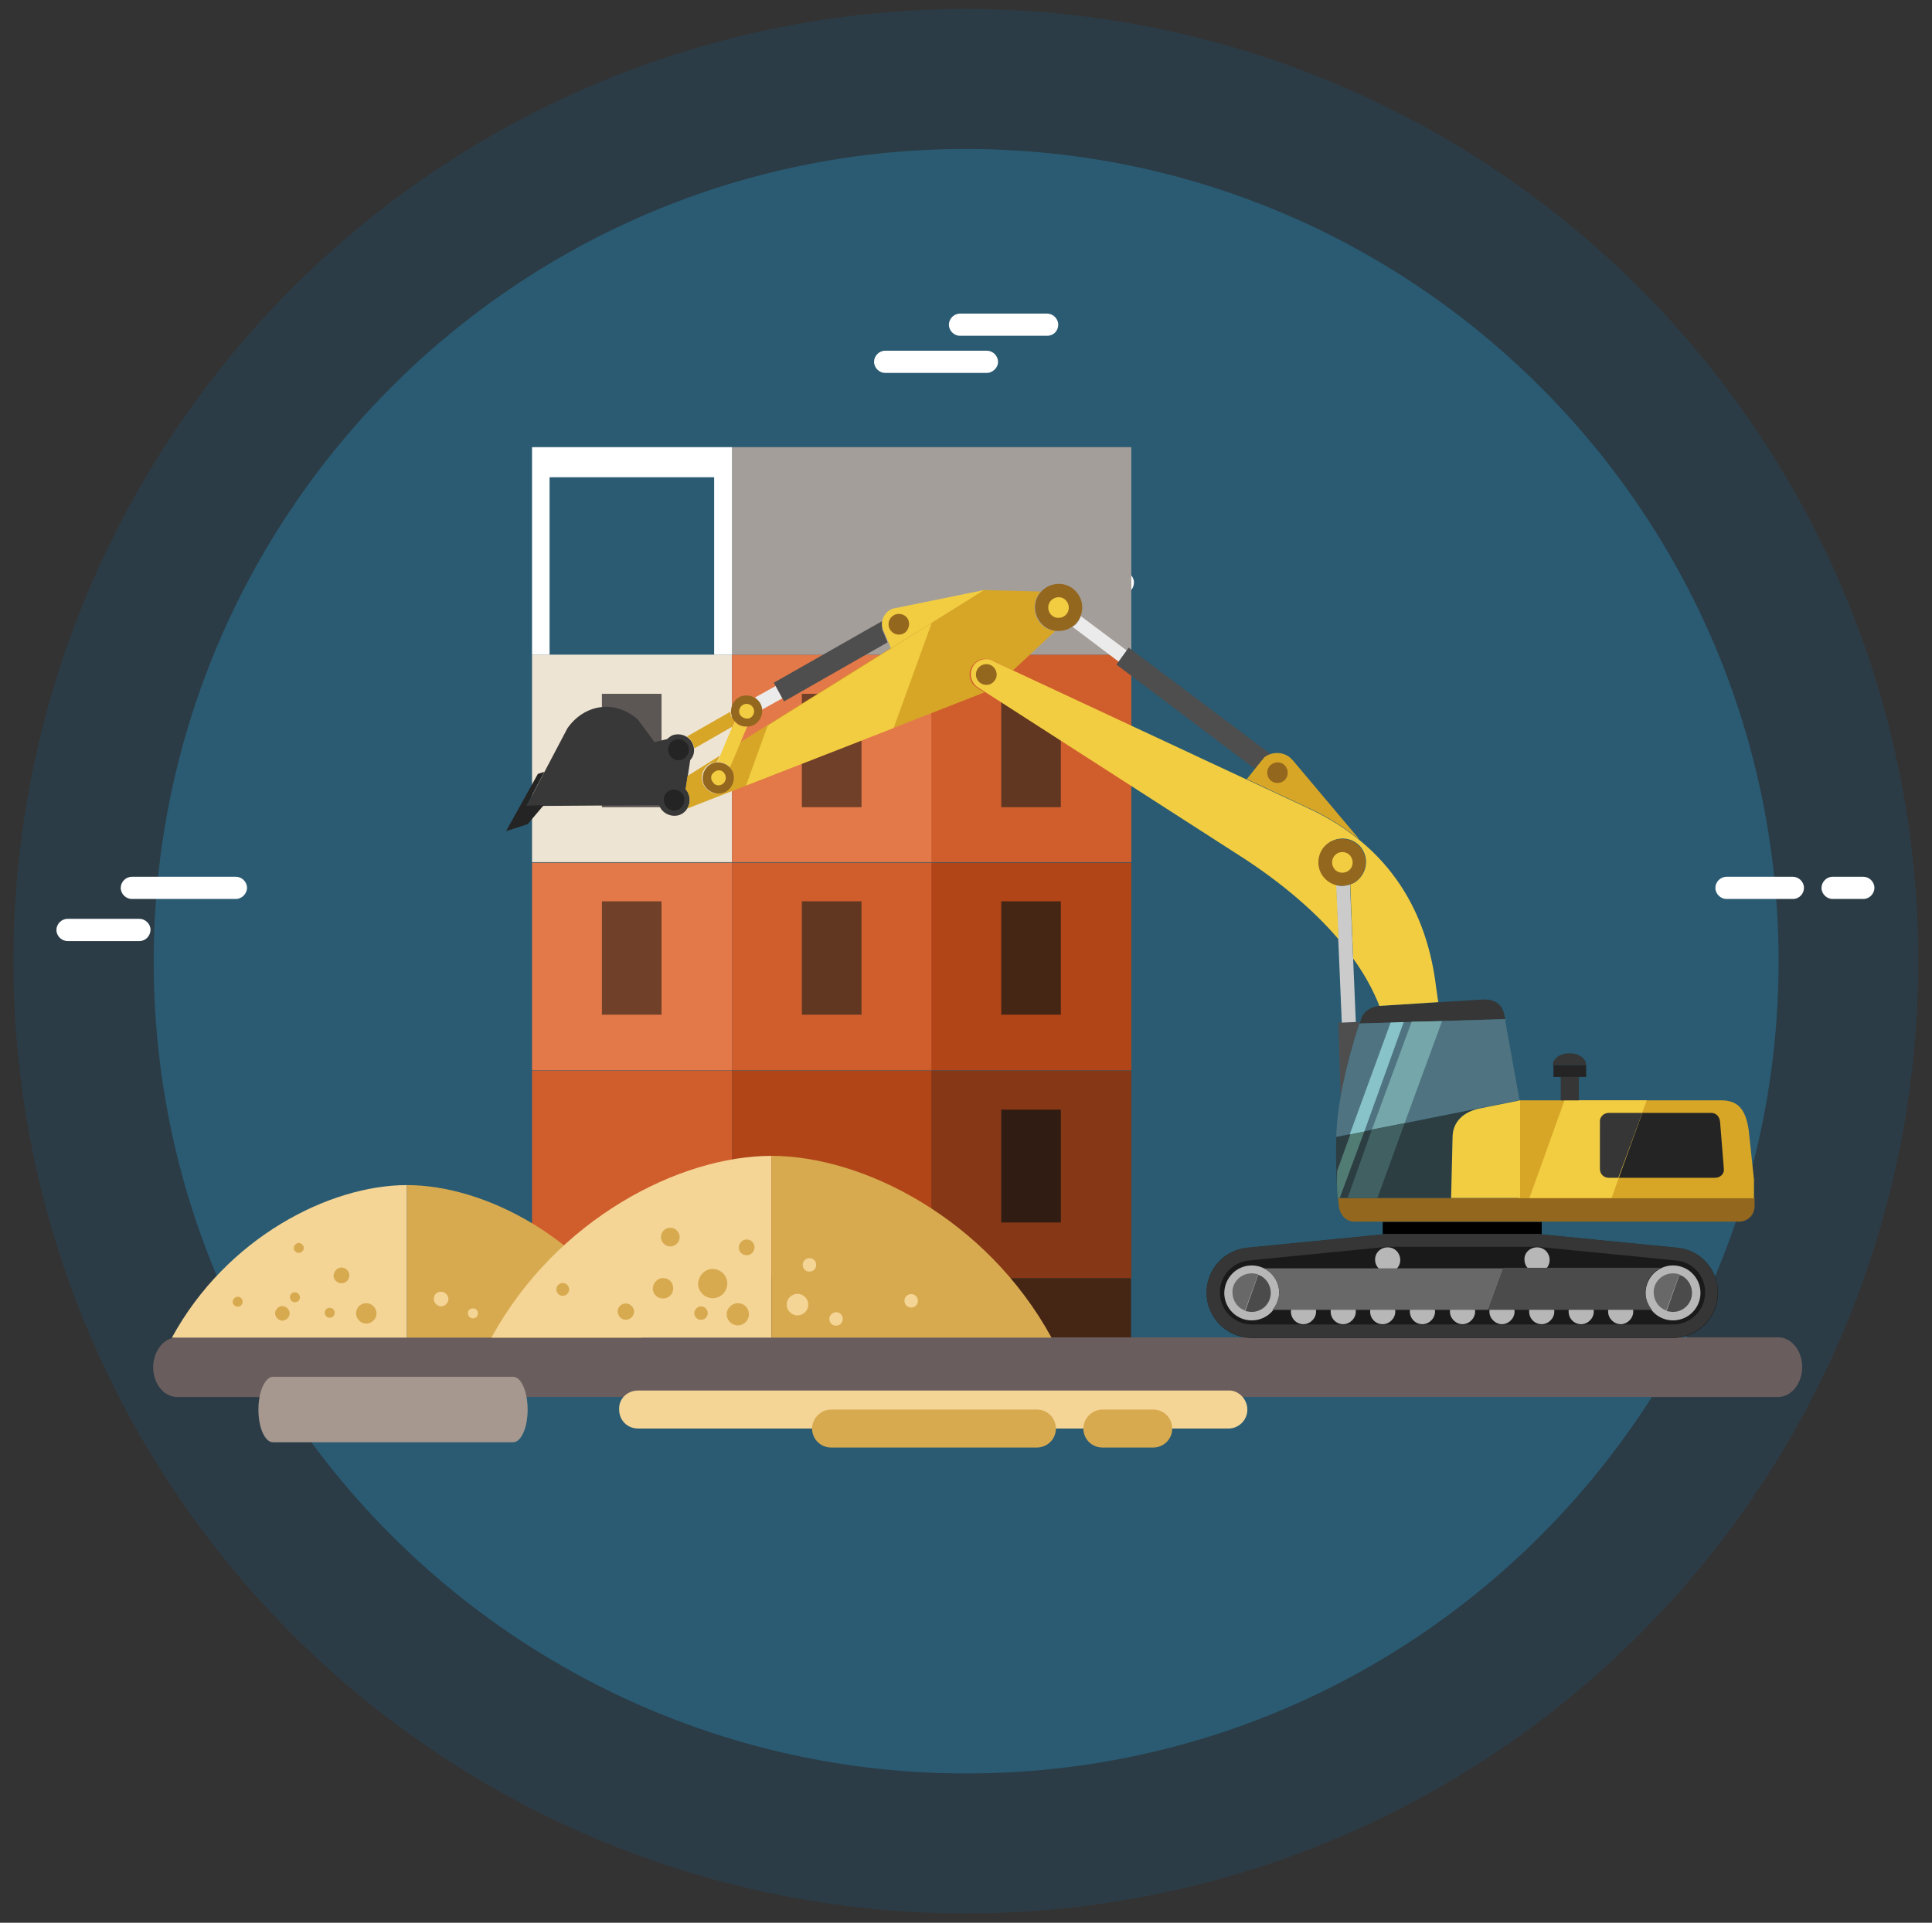 <?xml version="1.0" encoding="utf-8"?>
<!-- Generator: Adobe Illustrator 22.1.0, SVG Export Plug-In . SVG Version: 6.00 Build 0)  -->
<svg version="1.1" id="Layer_1" xmlns="http://www.w3.org/2000/svg" xmlns:xlink="http://www.w3.org/1999/xlink" x="0px" y="0px"
	 viewBox="0 0 660.9 657.9" style="enable-background:new 0 0 660.9 657.9;" xml:space="preserve">
<rect x="0" y="0" width="660.9" height="657.9" fill="#333333" stroke="none"/>
<style type="text/css">
	.st0{opacity:0.15;fill:#0071BC;enable-background:new    ;}
	.st1{opacity:0.28;fill:#29ABE2;enable-background:new    ;}
	.st2{fill:#FFFFFF;}
	.st3{fill:#623721;}
	.st4{fill:#452514;}
	.st5{fill:#D05E2D;}
	.st6{fill:#B14518;}
	.st7{fill:#853716;}
	.st8{fill:#E37949;}
	.st9{fill:#EEE4D3;}
	.st10{fill:#A49E9A;}
	.st11{fill:#301C12;}
	.st12{fill:#714028;}
	.st13{fill:#5C5755;}
	.st14{fill:#6A5D5D;}
	.st15{fill:#F4D596;}
	.st16{fill:#A6988F;}
	.st17{fill:#D8AA50;}
	.st18{fill:#383838;}
	.st19{fill:#242424;}
	.st20{fill:#EBEBEB;}
	.st21{fill:#D7A627;}
	.st22{fill:#353635;}
	.st23{fill:#94671F;}
	.st24{fill:#F2CD42;}
	.st25{fill:#4E4E4E;}
	.st26{fill:#CBCBCB;}
	.st27{fill:#2D3E43;}
	.st28{fill:#4F7380;}
	.st29{fill:#74A6AA;}
	.st30{fill:#87C3C8;}
	.st31{fill:#406061;}
	.st32{fill:#517C74;}
	.st33{fill:#1A1A1A;}
	.st34{fill:#B7B7B7;}
	.st35{fill:#4B4B4B;}
	.st36{fill:#686868;}
	.st37{fill:#FFDA7E;}
	.st38{fill:#E8BF5B;}
	.st39{fill:#F8693E;}
</style>
<g>
	<ellipse class="st0" cx="330.4" cy="328.9" rx="325.8" ry="325.8"/>
	<path class="st1" d="M608.4,325.5c1.8,153.5-121,279.5-274.5,281.3S54.4,485.8,52.6,332.3S173.6,52.8,327.1,51
		C480.5,49.2,606.4,172,608.4,325.5z"/>
	<g>
		<path class="st2" d="M286.8,203.1c-1,0-2-0.3-2.7-1.2l-15-15c-1.5-1.5-1.5-3.8,0-5.3s3.8-1.5,5.3,0l15,15c1.5,1.5,1.5,3.8,0,5.3
			C288.6,202.8,287.6,203.1,286.8,203.1z"/>
		<path class="st2" d="M271.8,203.1c-1,0-2-0.3-2.7-1.2c-1.5-1.5-1.5-3.8,0-5.3l15-15c1.5-1.5,3.8-1.5,5.3,0s1.5,3.8,0,5.3l-15,15
			C273.6,202.8,272.6,203.1,271.8,203.1z"/>
	</g>
	<g>
		<path class="st2" d="M578.3,453c-1,0-2-0.3-2.7-1.2l-15-15c-1.5-1.5-1.5-3.8,0-5.3s3.8-1.5,5.3,0l15,15c1.5,1.5,1.5,3.8,0,5.3
			C580.2,452.7,579.2,453,578.3,453z"/>
		<path class="st2" d="M563.3,453c-1,0-2-0.3-2.7-1.2c-1.5-1.5-1.5-3.8,0-5.3l15-15c1.5-1.5,3.8-1.5,5.3,0s1.5,3.8,0,5.3l-15,15
			C565.1,452.7,564.1,453,563.3,453z"/>
	</g>
	<g>
		<path class="st2" d="M113.3,460.6c-1,0-2-0.3-2.7-1.2l-15-15c-1.5-1.5-1.5-3.8,0-5.3s3.8-1.5,5.3,0l15,15c1.5,1.5,1.5,3.8,0,5.3
			C115.1,460.2,114.3,460.6,113.3,460.6z"/>
		<path class="st2" d="M98.2,460.6c-1,0-2-0.3-2.7-1.2c-1.5-1.5-1.5-3.8,0-5.3l15-15c1.5-1.5,3.8-1.5,5.3,0s1.5,3.8,0,5.3l-15,15
			C100.2,460.2,99.2,460.6,98.2,460.6z"/>
	</g>
	<path class="st2" d="M80.7,307.6H45.1c-2,0-3.8-1.7-3.8-3.8c0-2,1.7-3.8,3.8-3.8h35.6c2,0,3.8,1.7,3.8,3.8
		C84.5,305.8,82.7,307.6,80.7,307.6z"/>
	<path class="st2" d="M47.7,322H23.1c-2,0-3.8-1.7-3.8-3.8c0-2,1.7-3.8,3.8-3.8h24.6c2,0,3.8,1.7,3.8,3.8
		C51.4,320.3,49.8,322,47.7,322z"/>
	<path class="st2" d="M613.3,307.6h-22.7c-2,0-3.8-1.7-3.8-3.8c0-2,1.7-3.8,3.8-3.8h22.7c2,0,3.8,1.7,3.8,3.8
		C617.1,305.8,615.5,307.6,613.3,307.6z"/>
	<path class="st2" d="M637.4,307.6h-10.5c-2,0-3.8-1.7-3.8-3.8c0-2,1.7-3.8,3.8-3.8h10.5c2,0,3.8,1.7,3.8,3.8
		C641.2,305.8,639.5,307.6,637.4,307.6z"/>
	<path class="st2" d="M384.1,203.1h-41.3c-2,0-3.8-1.7-3.8-3.8c0-2.2,1.7-3.8,3.8-3.8h41.3c2,0,3.8,1.7,3.8,3.8
		C387.9,201.5,386.3,203.1,384.1,203.1z"/>
	<path class="st2" d="M337.6,127.6h-34.8c-2,0-3.8-1.7-3.8-3.8c0-2,1.7-3.8,3.8-3.8h34.8c2,0,3.8,1.7,3.8,3.8
		C341.5,125.7,339.6,127.6,337.6,127.6z"/>
	<path class="st2" d="M358.2,114.9h-29.8c-2,0-3.8-1.7-3.8-3.8c0-2,1.7-3.8,3.8-3.8h29.8c2,0,3.8,1.7,3.8,3.8
		C362,113.2,360.4,114.9,358.2,114.9z"/>
	<path class="st2" d="M305.4,415.1h-57.5c-2,0-3.8-1.7-3.8-3.8c0-2,1.7-3.8,3.8-3.8h57.5c2,0,3.8,1.7,3.8,3.8
		S307.4,415.1,305.4,415.1z"/>
	<path class="st2" d="M351.2,428.5h-55.5c-2,0-3.8-1.7-3.8-3.8c0-2,1.7-3.8,3.8-3.8h55.5c2,0,3.8,1.7,3.8,3.8
		C354.8,426.8,353.2,428.5,351.2,428.5z"/>
	<path class="st2" d="M383.1,486h-25.7c-2,0-3.8-1.7-3.8-3.8c0-2,1.7-3.8,3.8-3.8h25.7c2,0,3.8,1.7,3.8,3.8
		C386.9,484.3,385.3,486,383.1,486z"/>
	<path class="st2" d="M405,486h-8.2c-2,0-3.8-1.7-3.8-3.8c0-2,1.7-3.8,3.8-3.8h8.2c2,0,3.8,1.7,3.8,3.8C408.7,484.3,407,486,405,486
		z"/>
	<g>
		<polygon class="st3" points="205.9,379.7 226.3,379.7 226.3,418.3 205.9,418.3 		"/>
		<polygon class="st4" points="274.3,379.7 294.7,379.7 294.7,418.3 274.3,418.3 		"/>
		<polygon class="st4" points="182,437.3 386.9,437.3 386.9,457.7 182,457.7 		"/>
		<path class="st5" d="M182,366.3h68.4v71H182V366.3L182,366.3z M205.9,379.7h20.4v38.6h-20.4V379.7L205.9,379.7z"/>
		<path class="st6" d="M250.4,366.3h68.4v71h-68.4V366.3L250.4,366.3z M274.3,379.7h20.4v38.6h-20.4V379.7L274.3,379.7z"/>
		<path class="st7" d="M318.6,366.3H387v71h-68.4V366.3L318.6,366.3z M342.5,379.7h20.4v38.6h-20.4V379.7L342.5,379.7z"/>
		<path class="st8" d="M182,295.2h68.4v71H182V295.2L182,295.2z M205.9,308.4h20.4V347h-20.4V308.4L205.9,308.4z"/>
		<path class="st5" d="M250.4,295.2h68.4v71h-68.4V295.2L250.4,295.2z M274.3,308.4h20.4V347h-20.4V308.4L274.3,308.4z"/>
		<path class="st6" d="M318.6,295.2H387v71h-68.4V295.2L318.6,295.2z M342.5,308.4h20.4V347h-20.4V308.4L342.5,308.4z"/>
		<path class="st9" d="M182,224h68.4v71H182V224L182,224z M205.9,237.4h20.4V276h-20.4V237.4L205.9,237.4z"/>
		<path class="st8" d="M250.4,224h68.4v71h-68.4V224L250.4,224z M274.3,237.4h20.4V276h-20.4V237.4L274.3,237.4z"/>
		<path class="st5" d="M318.6,224H387v71h-68.4V224L318.6,224z M342.5,237.4h20.4V276h-20.4V237.4L342.5,237.4z"/>
		<path class="st10" d="M318.6,153H387v71h-68.4h-68.2v-71H318.6L318.6,153z M274.3,166.4h20.4V205h-20.4V166.4L274.3,166.4z
			 M342.5,166.4h20.4V205h-20.4V166.4L342.5,166.4z"/>
		<polygon class="st2" points="182,153 250.4,153 250.4,224 244.3,224 244.3,163.3 188,163.3 188,224 182,224 		"/>
		<polygon class="st11" points="342.5,379.7 362.9,379.7 362.9,418.3 342.5,418.3 		"/>
		<polygon class="st12" points="205.9,308.4 226.3,308.4 226.3,347.2 205.9,347.2 		"/>
		<polygon class="st3" points="274.3,308.4 294.7,308.4 294.7,347.2 274.3,347.2 		"/>
		<polygon class="st4" points="342.5,308.4 362.9,308.4 362.9,347.2 342.5,347.2 		"/>
		<polygon class="st13" points="205.9,237.4 226.3,237.4 226.3,276.2 205.9,276.2 		"/>
		<polygon class="st12" points="274.3,237.4 294.7,237.4 294.7,276.2 274.3,276.2 		"/>
		<polygon class="st3" points="342.5,237.4 362.9,237.4 362.9,276.2 342.5,276.2 		"/>
		<path class="st14" d="M608.3,457.6c4.5,0,8.2,4.5,8.2,10.2c0,5.5-3.7,10.2-8.2,10.2H60.6c-4.5,0-8.2-4.5-8.2-10.2
			c0-5.5,3.7-10.2,8.2-10.2H608.3L608.3,457.6z"/>
		<path class="st15" d="M218.3,475.8h201.9c3.5-0.2,6.5,3,6.5,6.5c0,3.7-3,6.5-6.5,6.5H218.3c-3.7,0-6.5-2.8-6.5-6.5
			C211.6,478.6,214.6,475.8,218.3,475.8L218.3,475.8z"/>
		<path class="st16" d="M93.4,471.1h82.1l0,0c2.8,0,5,5,5,11.2s-2.2,11.2-5,11.2l0,0H93.4l0,0l0,0c-2.8,0-5-5-5-11.2
			S90.7,471.1,93.4,471.1L93.4,471.1L93.4,471.1L93.4,471.1z"/>
		<path class="st17" d="M354.7,482.3c3.7,0,6.5,3,6.5,6.5c0,3.7-3,6.5-6.5,6.5h-70.4c-3.7,0-6.5-3-6.5-6.5s3-6.5,6.5-6.5H354.7
			L354.7,482.3z"/>
		<path class="st17" d="M394.5,482.3c3.7,0,6.5,3,6.5,6.5c0,3.7-3,6.5-6.5,6.5h-17.4c-3.7,0-6.5-3-6.5-6.5s3-6.5,6.5-6.5H394.5
			L394.5,482.3z"/>
		<path class="st15" d="M58.8,457.7c18.7-34.3,54-52.2,80.4-52.2v52.2H58.8L58.8,457.7z"/>
		<path class="st17" d="M219.6,457.7c-18.7-34.3-54-52.2-80.4-52.2v52.2H219.6L219.6,457.7z"/>
		<path class="st17" d="M116.8,433.7c1.5,0,2.7,1.2,2.7,2.7s-1.2,2.7-2.7,2.7s-2.7-1.2-2.7-2.7C114.3,434.8,115.5,433.7,116.8,433.7
			L116.8,433.7z"/>
		<path class="st17" d="M102.2,425.3c1,0,1.7,0.8,1.7,1.7c0,1-0.8,1.7-1.7,1.7c-1,0-1.7-0.8-1.7-1.7
			C100.6,426,101.4,425.3,102.2,425.3L102.2,425.3z"/>
		<path class="st17" d="M125.3,445.9c2,0,3.5,1.7,3.5,3.5c0,2-1.7,3.5-3.5,3.5c-2,0-3.5-1.7-3.5-3.5
			C121.8,447.5,123.3,445.9,125.3,445.9L125.3,445.9z"/>
		<path class="st17" d="M96.6,446.9c1.3,0,2.5,1.2,2.5,2.5s-1.2,2.5-2.5,2.5s-2.5-1.2-2.5-2.5S95.2,446.9,96.6,446.9L96.6,446.9z"/>
		<path class="st15" d="M150.9,442c1.3,0,2.5,1.2,2.5,2.5s-1.2,2.5-2.5,2.5s-2.5-1.2-2.5-2.5C148.4,443,149.4,442,150.9,442
			L150.9,442z"/>
		<path class="st15" d="M161.8,447.7c1,0,1.7,0.8,1.7,1.7c0,1-0.8,1.7-1.7,1.7c-1,0-1.7-0.8-1.7-1.7
			C159.9,448.5,160.8,447.7,161.8,447.7L161.8,447.7z"/>
		<path class="st17" d="M100.9,442.2c1,0,1.7,0.8,1.7,1.7c0,1-0.8,1.7-1.7,1.7c-1,0-1.7-0.8-1.7-1.7
			C99.2,442.8,99.9,442.2,100.9,442.2L100.9,442.2z"/>
		<path class="st17" d="M112.8,447.5c1,0,1.7,0.8,1.7,1.7c0,1-0.8,1.7-1.7,1.7c-1,0-1.7-0.8-1.7-1.7
			C111.1,448.2,111.8,447.5,112.8,447.5L112.8,447.5z"/>
		<path class="st17" d="M81.3,443.7c1,0,1.7,0.8,1.7,1.7c0,1-0.8,1.7-1.7,1.7c-1,0-1.7-0.8-1.7-1.7S80.5,443.7,81.3,443.7
			L81.3,443.7z"/>
		<g>
			<path class="st18" d="M236.1,260.1l-1.5,10c0.5,0.5,0.8,1,1,1.7c1,2.7-0.3,5.9-3,7c-2.7,1-5.9-0.3-7-3c0-0.2,0-0.2-0.2-0.3
				l-45.3,0.3l14-26.6c5.7-8.2,16.2-10,24.1-3l5.7,7.7l4.3-1c0.5-0.5,1.2-1,1.8-1.3c2.7-1,5.9,0.3,7,3
				C237.8,256.5,237.5,258.6,236.1,260.1L236.1,260.1z"/>
			<polygon class="st19" points="173.1,284.4 184,264.8 186.2,264.1 180.1,275.7 186,275.5 180.5,282 			"/>
			<path class="st20" d="M265.4,234.7l-7.2,4c0.8,0.7,1.7,1.5,2,2.5c0.2,0.5,0.3,1.2,0.3,1.7l7.2-4L265.4,234.7L265.4,234.7z"/>
			<path class="st21" d="M237.5,256.1l12.9-7.4l0.8-2c-0.3-0.5-0.7-1-1-1.5c-0.2-0.5-0.3-1.2-0.3-1.7L235,252c0.8,0.7,1.7,1.5,2,2.5
				C237.3,255.1,237.5,255.6,237.5,256.1L237.5,256.1z"/>
			<path class="st20" d="M366.9,214.5l15.9,12l2.8-3.8l-15.9-11.9c-0.3,1.2-1,2.2-2,3.2C367.4,214,367.2,214.2,366.9,214.5
				L366.9,214.5z"/>
			<path class="st21" d="M336.8,236.9L235,276.7c1-1.3,1.3-3.3,0.5-5c-0.2-0.7-0.7-1.2-1-1.7l0.7-4.5l11-6.9l-1,2.2
				c-0.5,0-1,0.2-1.7,0.3c-2.7,1-4.2,4.2-3,7c1,2.7,4.2,4.2,7,3c2.7-1,4.2-4.2,3-7c-0.2-0.5-0.5-1.2-1-1.5l3.5-8.5l54.5-34.1
				l28.8-18.1l19.7,0.5c-2.8,3-2.8,7.9,0,11c1.3,1.5,3.2,2.3,5,2.5l-14.5,13.5l-6.7-3.2c-2-1.2-4.7-1-6.4,0.7
				c-2.2,2-2.3,5.3-0.3,7.5c0.3,0.3,0.8,0.7,1.2,1l0,0L336.8,236.9L336.8,236.9z"/>
			<path class="st22" d="M472,344.2l35.4-2.2c4-0.2,6.5,1.8,7.2,5.2l0.3,1.5l-49.8,1.5l0.5-1.5C466.2,346.4,468.7,344.4,472,344.2
				L472,344.2z"/>
			<polygon points="473,422.3 527.4,422.3 527.4,418.1 473,418.1 			"/>
			<path class="st23" d="M600.2,409.9v2.8c0,3-2.3,5.3-5.3,5.3H463.3c-3,0-5-2.5-5.3-5.3l-0.3-2.8H600.2L600.2,409.9z"/>
			<path class="st21" d="M519.8,376.5h69c5.9,0,8.4,3.3,9.4,10.2l1.8,16.9v6.4h-80.4v-33.4h0.2V376.5z"/>
			<path class="st19" d="M561.8,380.8h23.6c1.7,0,2.8,1.3,3,3l1.3,16.2c0.2,1.7-1.3,3-3,3h-33.1L561.8,380.8L561.8,380.8z"/>
			<polygon class="st24" points="535.2,376.5 563.3,376.5 551.3,409.9 523.2,409.9 			"/>
			<path class="st22" d="M550.3,380.8h11.5l-8.2,22.2h-3.3c-1.7,0-3-1.3-3-3v-16.2C547.2,382.2,548.6,380.8,550.3,380.8L550.3,380.8
				z"/>
			<polygon class="st22" points="533.9,368.5 540.1,368.5 540.1,376.5 533.9,376.5 			"/>
			<polygon class="st19" points="531.4,368.5 531.4,364.4 542.6,364.4 542.6,368.5 			"/>
			<path class="st22" d="M542.6,364.4c0-2.2-2.5-4-5.7-4s-5.7,1.8-5.7,4H542.6L542.6,364.4z"/>
			<path class="st25" d="M465,350.2v-0.5l-7.2,0.2l0.8,25.6C460,367.5,462.2,358.8,465,350.2L465,350.2L465,350.2z"/>
			<path class="st26" d="M463.8,349.7l-2-47.1c-1.5,0.5-3.2,0.7-4.8,0.2l2,47.1L463.8,349.7L463.8,349.7z"/>
			<path class="st24" d="M340.1,226.4l107.7,50.3c28.1,13.2,40.5,35.8,43.5,61.4l0.7,4.8l-20.2,1.3V344c-2.2-5.5-5.2-10.9-8.9-16
				l-1-25.4c1-0.3,2-0.8,2.8-1.7c3.2-3,3.5-8,0.5-11.4c-3-3.2-8-3.5-11.4-0.5c-3.2,3-3.5,8-0.5,11.4c1,1.2,2.3,1.8,3.8,2.3l0.8,18.7
				c-9.7-11.4-22.4-21.4-34.9-29.3l-88.3-56.8l0,0c-0.5-0.3-0.8-0.5-1.2-1c-2-2.2-1.8-5.5,0.3-7.5
				C335.6,225.4,338.1,225,340.1,226.4L340.1,226.4z M339.8,233.4c-1.3,1.3-3.7,1.3-5-0.2c-1.3-1.3-1.3-3.7,0.2-5
				c1.3-1.3,3.7-1.3,5,0.2S341.3,232,339.8,233.4L339.8,233.4z"/>
			<path class="st25" d="M381.9,227.4l47.5,35.8l2.3-3l0.2-0.2l0,0l0,0l0,0c0.2-0.2,0.3-0.3,0.5-0.7c0.7-0.7,1.5-1,2.2-1.3
				l-48.5-36.4L381.9,227.4L381.9,227.4z"/>
			<path class="st21" d="M441.9,259.8c0.2,0.2,0.2,0.3,0.3,0.3l22.9,27.2l0,0c-5-4-10.7-7.7-17.2-10.7l-21.4-10l5.2-6.5l0.2-0.2l0,0
				l0,0l0,0c0.2-0.2,0.3-0.3,0.5-0.7C435.2,257,439.4,257.1,441.9,259.8L441.9,259.8z M439.6,262c1.3,1.5,1.2,3.7-0.2,5
				c-1.5,1.3-3.7,1.2-5-0.2c-1.3-1.5-1.2-3.7,0.2-5C436.1,260.5,438.3,260.5,439.6,262L439.6,262z"/>
			<path class="st23" d="M250.4,245.3c-1-2.7,0.3-5.9,3-7c2.7-1,5.9,0.3,7,3c1,2.7-0.3,5.9-3,7C254.5,249.3,251.4,247.9,250.4,245.3
				L250.4,245.3z M253,244.3c-0.5-1.3,0.2-2.8,1.5-3.3s2.8,0.2,3.3,1.5s-0.2,2.8-1.5,3.3C254.9,246.1,253.5,245.4,253,244.3
				L253,244.3z"/>
			<path class="st25" d="M301.8,212.5l-37.1,21.1l3.5,6.4l35.4-20.2l-1.5-3.7c-0.2-0.2-0.2-0.5-0.3-0.7l0,0l0,0
				C301.8,214.5,301.7,213.5,301.8,212.5L301.8,212.5z"/>
			<path class="st24" d="M302.3,216c-0.2-0.2-0.2-0.5-0.3-0.7l0,0l0,0c-0.7-2-0.2-4.3,1.5-5.9c0.8-0.7,1.7-1.2,2.7-1.3l30.4-6.2
				l-31.8,19.9L302.3,216L302.3,216z M309.9,216.2c-1.3,1.3-3.7,1.3-5-0.2c-1.3-1.3-1.3-3.7,0.2-5c1.3-1.3,3.7-1.3,5,0.2
				C311.4,212.5,311.2,214.8,309.9,216.2L309.9,216.2z"/>
			<path class="st24" d="M249.7,262.6l5.9-14c-1.7,0.2-3.3-0.5-4.3-1.8l-5.9,14C247,260.6,248.7,261.5,249.7,262.6L249.7,262.6z"/>
			<path class="st19" d="M228.8,255.1c0.8-1.8,2.8-2.7,4.7-1.8c1.8,0.8,2.7,2.8,1.8,4.7c-0.8,1.8-2.8,2.7-4.7,1.8
				C229,259,228.1,257,228.8,255.1L228.8,255.1z"/>
			<path class="st19" d="M227.3,272.3c0.8-1.8,2.8-2.7,4.7-1.8c1.8,0.8,2.7,2.8,1.8,4.7c-0.8,1.8-2.8,2.7-4.7,1.8
				C227.5,276.2,226.6,274,227.3,272.3L227.3,272.3z"/>
			<path class="st23" d="M465,289.6c3,3.2,2.8,8.4-0.5,11.4c-3.2,3-8.4,2.8-11.4-0.5c-3-3.2-2.8-8.4,0.5-11.4
				C457,286.2,462,286.4,465,289.6L465,289.6z M461.8,292.7c1.3,1.5,1.2,3.7-0.2,5c-1.5,1.3-3.7,1.2-5-0.2c-1.3-1.5-1.2-3.7,0.2-5
				C458.1,291.2,460.5,291.2,461.8,292.7L461.8,292.7z"/>
			<path class="st24" d="M461.8,292.7c1.3,1.5,1.2,3.7-0.2,5c-1.5,1.3-3.7,1.2-5-0.2c-1.3-1.5-1.2-3.7,0.2-5
				C458.1,291.2,460.5,291.2,461.8,292.7L461.8,292.7z"/>
			<path class="st23" d="M439.6,262c1.3,1.5,1.2,3.7-0.2,5c-1.5,1.3-3.7,1.2-5-0.2c-1.3-1.5-1.2-3.7,0.2-5
				C436.1,260.5,438.3,260.5,439.6,262L439.6,262z"/>
			<path class="st23" d="M339.8,233.4c-1.3,1.3-3.7,1.3-5-0.2c-1.3-1.3-1.3-3.7,0.2-5c1.3-1.3,3.7-1.3,5,0.2S341.3,232,339.8,233.4
				L339.8,233.4z"/>
			<path class="st23" d="M367.7,213.7c-3.2,3-8.4,3-11.4-0.3c-3-3.2-3-8.4,0.3-11.4c3.2-3,8.4-3,11.4,0.3
				C371.1,205.6,370.9,210.6,367.7,213.7L367.7,213.7z M364.7,205.5c1.3,1.5,1.2,3.7-0.2,5c-1.5,1.3-3.7,1.2-5-0.2
				c-1.3-1.5-1.2-3.7,0.2-5C361.2,204,363.4,204,364.7,205.5L364.7,205.5z"/>
			<path class="st24" d="M364.7,205.5c1.3,1.5,1.2,3.7-0.2,5c-1.5,1.3-3.7,1.2-5-0.2c-1.3-1.5-1.2-3.7,0.2-5
				C361.2,204,363.4,204,364.7,205.5L364.7,205.5z"/>
			<path class="st23" d="M309.9,216.2c-1.3,1.3-3.7,1.3-5-0.2c-1.3-1.3-1.3-3.7,0.2-5c1.3-1.3,3.7-1.3,5,0.2
				C311.4,212.5,311.2,214.8,309.9,216.2L309.9,216.2z"/>
			<path class="st24" d="M253,244.3c-0.5-1.3,0.2-2.8,1.5-3.3s2.8,0.2,3.3,1.5s-0.2,2.8-1.5,3.3C254.9,246.1,253.5,245.4,253,244.3
				L253,244.3z"/>
			<path class="st23" d="M240.7,268.2c-1-2.7,0.3-5.9,3-7c2.7-1,5.9,0.3,7,3c1,2.7-0.3,5.9-3,7C244.8,272.2,241.8,270.8,240.7,268.2
				L240.7,268.2z M247.5,268c-1,1-2.7,1-3.5-0.2c-1-1-1-2.7,0.2-3.5c1-1,2.7-1,3.5,0.2C248.5,265.5,248.5,267,247.5,268L247.5,268z"
				/>
			<path class="st24" d="M247.5,268c-1,1-2.7,1-3.5-0.2c-1-1-1-2.7,0.2-3.5c1-1,2.7-1,3.5,0.2C248.5,265.5,248.5,267,247.5,268
				L247.5,268z"/>
			<path class="st27" d="M496.4,409.9h-38.8c-0.5-7-0.7-13.9-0.5-20.9l49.5-9.9c-6,1.2-9.7,4.7-9.7,10L496.4,409.9L496.4,409.9z
				 M519.8,376.5L519.8,376.5L519.8,376.5L519.8,376.5z"/>
			<path class="st28" d="M457.1,389c0.3-11.2,3.5-25.1,7.9-38.8l49.8-1.5l5,27.7L457.1,389L457.1,389z"/>
			<polygon class="st29" points="482.9,349.6 493.3,349.4 480.5,384.3 469.3,386.5 			"/>
			<polygon class="st30" points="475.7,349.9 480.2,349.7 466.7,387.2 461.7,388.2 			"/>
			<polygon class="st31" points="461,409.9 471.2,409.9 480.5,384.3 469.3,386.5 			"/>
			<path class="st32" d="M457.6,409.9h0.7l8.4-22.7l-1,0.2l-3.8,0.8l-4.5,12.5C457.3,403.7,457.3,406.7,457.6,409.9L457.6,409.9z"/>
			<path class="st24" d="M519.8,409.9h-23.4l0.5-20.7c0-5.3,3.7-8.9,9.7-10l13.4-2.7v33.4H519.8z"/>
			<path class="st33" d="M428.1,457.7L428.1,457.7L428.1,457.7z M426.7,427l47.8-4.7H526l47.8,4.7c7.9,0.7,13.9,7.4,13.9,15.4
				c0,8.5-6.9,15.4-15.4,15.4H428.2c-8.5,0-15.4-6.9-15.4-15.4C412.7,434.3,418.9,427.6,426.7,427L426.7,427z"/>
			<path class="st22" d="M428.1,457.7c-8.5,0-15.4-6.9-15.4-15.4c0-8,6.2-14.5,13.9-15.4l0,0l0,0l47.8-4.7h51.5l0,0l47.8,4.7l0,0
				l0,0c7.9,0.7,13.9,7.4,13.9,15.4c0,8.5-6.9,15.4-15.4,15.4H428.1L428.1,457.7L428.1,457.7L428.1,457.7z M572.3,453.2
				c6,0,11-4.8,11-11c0-5.7-4.3-10.4-9.9-10.9l0,0l-47.5-4.7l0,0h-51.2l-47.5,4.7l0,0c-5.5,0.5-9.9,5.2-9.9,10.9c0,6,4.8,11,11,11
				H572.3L572.3,453.2L572.3,453.2z"/>
			<path class="st34" d="M525.8,426.8c2.5,0,4.3,2,4.3,4.3c0,2.5-2,4.3-4.3,4.3s-4.3-2-4.3-4.3C521.3,428.8,523.3,426.8,525.8,426.8
				L525.8,426.8z"/>
			<path class="st34" d="M500.3,444.5c2.5,0,4.3,2,4.3,4.3s-2,4.3-4.3,4.3s-4.3-2-4.3-4.3C495.9,446.5,497.8,444.5,500.3,444.5
				L500.3,444.5z"/>
			<path class="st34" d="M513.8,444.5c2.5,0,4.3,2,4.3,4.3s-2,4.3-4.3,4.3s-4.3-2-4.3-4.3C509.5,446.5,511.3,444.5,513.8,444.5
				L513.8,444.5z"/>
			<path class="st34" d="M474.7,426.8c2.5,0,4.3,2,4.3,4.3c0,2.5-2,4.3-4.3,4.3s-4.3-2-4.3-4.3C470.3,428.8,472.2,426.8,474.7,426.8
				L474.7,426.8z"/>
			<path class="st34" d="M527.4,444.5c2.3,0,4.3,2,4.3,4.3s-2,4.3-4.3,4.3c-2.5,0-4.3-2-4.3-4.3C523,446.5,525,444.5,527.4,444.5
				L527.4,444.5z"/>
			<path class="st34" d="M540.9,444.5c2.5,0,4.3,2,4.3,4.3s-2,4.3-4.3,4.3c-2.5,0-4.3-2-4.3-4.3
				C536.5,446.5,538.6,444.5,540.9,444.5L540.9,444.5z"/>
			<path class="st34" d="M554.4,444.5c2.5,0,4.3,2,4.3,4.3s-2,4.3-4.3,4.3s-4.3-2-4.3-4.3S552.1,444.5,554.4,444.5L554.4,444.5z"/>
			<path class="st34" d="M445.9,444.5c2.5,0,4.3,2,4.3,4.3s-2,4.3-4.3,4.3c-2.5,0-4.3-2-4.3-4.3S443.4,444.5,445.9,444.5
				L445.9,444.5z"/>
			<path class="st34" d="M459.5,444.5c2.5,0,4.3,2,4.3,4.3s-2,4.3-4.3,4.3c-2.5,0-4.3-2-4.3-4.3
				C455.1,446.5,457.1,444.5,459.5,444.5L459.5,444.5z"/>
			<path class="st34" d="M473,444.5c2.5,0,4.3,2,4.3,4.3s-2,4.3-4.3,4.3c-2.5,0-4.3-2-4.3-4.3S470.7,444.5,473,444.5L473,444.5z"/>
			<path class="st34" d="M486.6,444.5c2.5,0,4.3,2,4.3,4.3s-2,4.3-4.3,4.3c-2.5,0-4.3-2-4.3-4.3
				C482.2,446.5,484.2,444.5,486.6,444.5L486.6,444.5z"/>
			<path class="st34" d="M428.2,433c5.2,0,9.4,4.2,9.4,9.4s-4.2,9.4-9.4,9.4s-9.4-4.2-9.4-9.4C418.9,437.2,423,433,428.2,433
				L428.2,433z"/>
			<path class="st34" d="M572.3,433c5.2,0,9.4,4.2,9.4,9.4s-4.2,9.4-9.4,9.4s-9.4-4.2-9.4-9.4C563,437.2,567.1,433,572.3,433
				L572.3,433z"/>
			<path class="st35" d="M574.5,436.2c2.5,0.8,4.3,3.3,4.3,6.2c0,3.7-3,6.5-6.5,6.5c-0.8,0-1.5-0.2-2.2-0.3L574.5,436.2L574.5,436.2
				z"/>
			<path class="st36" d="M435.2,448.2h73.9l5.2-14.2h-81.9c3,1.5,5.2,4.7,5.2,8.4C437.4,444.5,436.6,446.7,435.2,448.2L435.2,448.2z
				"/>
			<path class="st36" d="M572.3,435.7c0.8,0,1.5,0.2,2.2,0.3l-4.5,12.4c-2.5-0.8-4.3-3.3-4.3-6.2
				C565.6,438.7,568.6,435.7,572.3,435.7L572.3,435.7z"/>
			<path class="st35" d="M430.4,436.2c2.5,0.8,4.3,3.3,4.3,6.2c0,3.7-3,6.5-6.5,6.5c-0.8,0-1.5-0.2-2.2-0.3L430.4,436.2L430.4,436.2
				z"/>
			<path class="st36" d="M428.2,435.7c0.8,0,1.5,0.2,2.2,0.3l-4.5,12.4c-2.5-0.8-4.3-3.3-4.3-6.2
				C421.5,438.7,424.5,435.7,428.2,435.7L428.2,435.7z"/>
			<path class="st35" d="M509.1,448.2h56c-1.3-1.7-2.2-3.7-2.2-6c0-3.7,2-6.7,5.2-8.4h-53.8L509.1,448.2L509.1,448.2z"/>
			<polygon class="st24" points="305.7,249.1 255.2,268.8 262.6,248.3 307.9,220 318.7,213.2 			"/>
		</g>
		<path class="st15" d="M168.1,457.7c22.2-40.6,64.4-62.2,95.8-62.2v62.2H168.1L168.1,457.7z"/>
		<path class="st17" d="M359.7,457.7c-22.2-40.6-64.4-62.2-95.8-62.2v62.2H359.7L359.7,457.7z"/>
		<path class="st15" d="M272.8,442.7c2,0,3.7,1.7,3.7,3.7s-1.7,3.7-3.7,3.7s-3.7-1.7-3.7-3.7S270.8,442.7,272.8,442.7L272.8,442.7z"
			/>
		<path class="st15" d="M311.7,442.8c1.3,0,2.3,1,2.3,2.3s-1,2.3-2.3,2.3s-2.3-1-2.3-2.3S310.4,442.8,311.7,442.8L311.7,442.8z"/>
		<path class="st15" d="M286,449c1.3,0,2.3,1,2.3,2.3s-1,2.3-2.3,2.3s-2.3-1-2.3-2.3C283.6,450.2,284.8,449,286,449L286,449z"/>
		<path class="st15" d="M276.9,430.5c1.3,0,2.3,1,2.3,2.3s-1,2.3-2.3,2.3s-2.3-1-2.3-2.3S275.6,430.5,276.9,430.5L276.9,430.5z"/>
		<path class="st17" d="M243.8,434.2c2.7,0,5,2.2,5,5c0,2.7-2.2,5-5,5c-2.7,0-5-2.2-5-5C239,436.3,241.2,434.2,243.8,434.2
			L243.8,434.2z"/>
		<path class="st17" d="M229.3,420.1c1.8,0,3.2,1.5,3.2,3.2c0,1.8-1.5,3.2-3.2,3.2c-1.8,0-3.2-1.5-3.2-3.2
			C226.1,421.4,227.6,420.1,229.3,420.1L229.3,420.1z"/>
		<path class="st17" d="M252.4,445.9c2.2,0,3.8,1.7,3.8,3.8s-1.7,3.8-3.8,3.8c-2.2,0-3.8-1.7-3.8-3.8
			C248.5,447.7,250.4,445.9,252.4,445.9L252.4,445.9z"/>
		<path class="st17" d="M214.1,446c1.5,0,2.8,1.3,2.8,2.8s-1.3,2.8-2.8,2.8s-2.8-1.3-2.8-2.8C211.2,447.2,212.6,446,214.1,446
			L214.1,446z"/>
		<path class="st17" d="M226.8,437.3c2,0,3.5,1.5,3.5,3.5s-1.5,3.5-3.5,3.5s-3.5-1.5-3.5-3.5C223.4,439,224.9,437.3,226.8,437.3
			L226.8,437.3z"/>
		<path class="st17" d="M255.4,424.1c1.5,0,2.7,1.2,2.7,2.7s-1.2,2.7-2.7,2.7s-2.7-1.2-2.7-2.7C252.7,425.5,253.9,424.1,255.4,424.1
			L255.4,424.1z"/>
		<path class="st17" d="M239.8,447c1.3,0,2.3,1,2.3,2.3s-1,2.3-2.3,2.3s-2.3-1-2.3-2.3C237.5,448.2,238.5,447,239.8,447L239.8,447z"
			/>
		<path class="st17" d="M192.5,439c1.2,0,2.2,1,2.2,2.2s-1,2.2-2.2,2.2s-2.2-1-2.2-2.2S191.3,439,192.5,439L192.5,439z"/>
	</g>
</g>
</svg>
